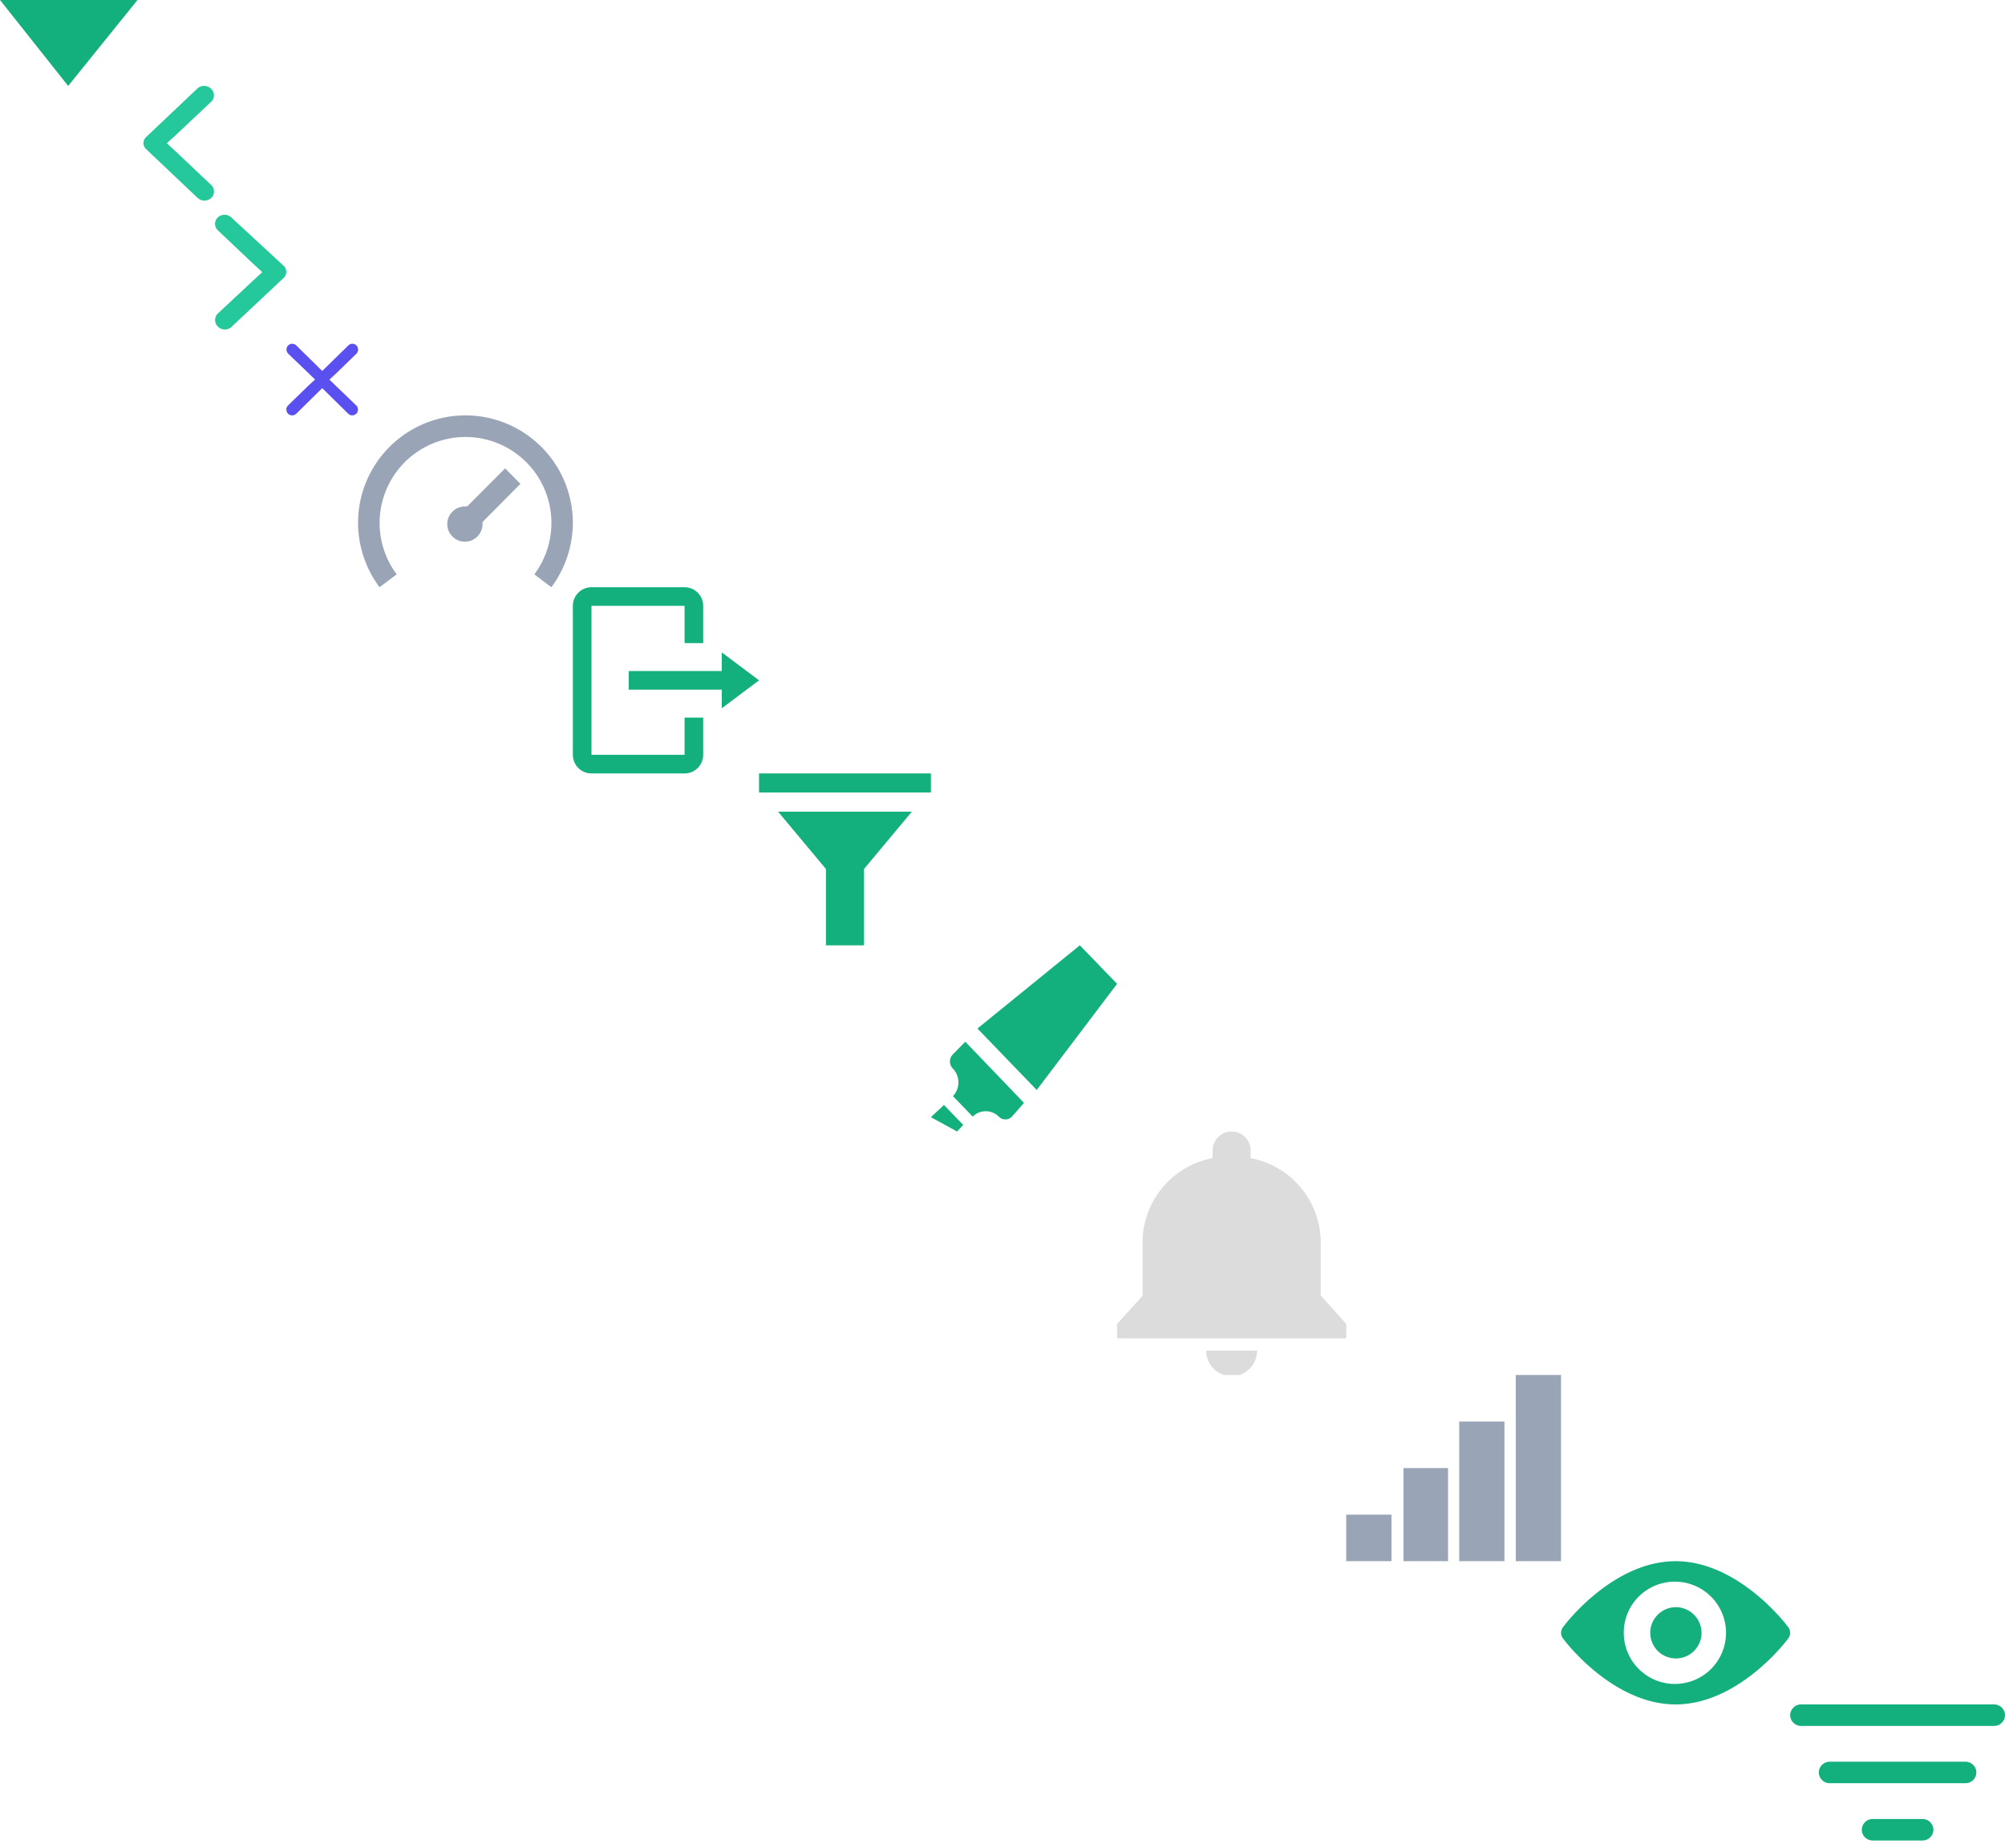 <?xml version="1.0" encoding="utf-8"?><svg width="140" height="129" viewBox="0 0 140 129" xmlns="http://www.w3.org/2000/svg" xmlns:xlink="http://www.w3.org/1999/xlink"><svg viewBox="0 0 9.6 6" width="9.6" height="6" id="arrow-down" xmlns="http://www.w3.org/2000/svg"><defs><style>.aa{fill:#13af7d}</style></defs><path class="aa" d="M0 0h9.6L4.76 6z"/></svg><svg viewBox="0 0 4.95 8.01" width="4.95" height="8.01" id="arrow-left" x="10" y="6" xmlns="http://www.w3.org/2000/svg"><defs><style>.ba{fill:#25c89b}</style></defs><path class="ba" d="M4.76 7.81a.62.62 0 0 0 0-.88L2.34 4.64 1.65 4l.69-.63L4.75 1.1a.62.62 0 0 0 0-.89.69.69 0 0 0-1 0L.19 3.58a.57.57 0 0 0 0 .82L3.8 7.82a.7.7 0 0 0 .96-.01z"/></svg><svg viewBox="0 0 4.95 8.01" width="4.95" height="8.01" id="arrow-right" x="15" y="15" xmlns="http://www.w3.org/2000/svg"><defs><style>.ca{fill:#25c89b}</style></defs><path class="ca" d="M.2.19a.62.62 0 0 0 0 .88l2.42 2.29.69.64-.69.64L.2 6.9a.64.64 0 0 0 0 .89.69.69 0 0 0 1 0l3.62-3.4a.58.58 0 0 0 0-.82L1.15.18A.69.69 0 0 0 .2.19z"/></svg><svg viewBox="0 0 5 5" width="5" height="5" id="close" x="20" y="24" xmlns="http://www.w3.org/2000/svg"><defs><style>.da{fill:#5a4fef}</style></defs><path class="da" d="M2.5 1.9L4.32.12a.4.4 0 0 1 .57 0 .41.41 0 0 1 0 .57L3.44 2.1 3 2.5l.41.4 1.47 1.41a.41.41 0 0 1 0 .57.4.4 0 0 1-.57 0L2.5 3.1.69 4.88a.41.41 0 0 1-.58 0 .41.41 0 0 1 0-.57L1.56 2.9 2 2.5l-.41-.4L.12.69a.41.41 0 0 1 0-.57.4.4 0 0 1 .57 0z"/></svg><svg viewBox="0 0 15 12" width="15" height="12" id="dashboard" x="25" y="29" xmlns="http://www.w3.org/2000/svg"><defs><style>.ea{fill:#99a5b7}</style></defs><path class="ea" d="M7.5 0A7.51 7.51 0 0 0 0 7.54 7.59 7.59 0 0 0 1.5 12l1.2-.9a6 6 0 0 1 4.8-9.59 6 6 0 0 1 4.81 9.59l1.19.9A7.59 7.59 0 0 0 15 7.54 7.51 7.51 0 0 0 7.5 0zm2.77 3.7L7.62 6.36H7.5a1.23 1.23 0 1 0 1.19 1.3.17.17 0 0 0 0-.1v-.11l2.65-2.67-1.07-1.08z"/></svg><svg viewBox="0 0 13 13" width="13" height="13" id="export" x="40" y="41" xmlns="http://www.w3.org/2000/svg"><defs><style>.fa{fill:#13af7d}</style></defs><path class="fa" d="M1.3 0A1.3 1.3 0 0 0 0 1.3v10.4A1.3 1.3 0 0 0 1.3 13h6.5a1.3 1.3 0 0 0 1.3-1.3V9.1H7.8v2.6H1.3V1.3h6.5v2.6h1.3V1.3A1.3 1.3 0 0 0 7.8 0zm9.1 4.55v1.3H3.9v1.3h6.5v1.3L13 6.5z"/></svg><svg viewBox="0 0 12 12" width="12" height="12" id="filter" x="53" y="54" xmlns="http://www.w3.org/2000/svg"><defs><style>.ga{fill:#13af7d}</style></defs><path class="ga" d="M0 0v1.33h12V0zm1.33 2.67l3.34 4V12h2.66V6.67l3.34-4z"/></svg><svg viewBox="0 0 13 13" width="13" height="13" id="highlight" x="65" y="66" xmlns="http://www.w3.org/2000/svg"><defs><style>.ha{fill:#13af7d}</style></defs><path class="ha" d="M10.4 0L3.25 5.81l4.14 4.29L13 2.69zm-8 6.73l-.86.88a.7.7 0 0 0 0 1 1.4 1.4 0 0 1 0 1.92l1.38 1.43a1.29 1.29 0 0 1 1.82 0 .64.64 0 0 0 .92 0L6.5 11zm-1.47 4.4L0 12l1.83 1 .43-.46-1.37-1.41z"/></svg><svg viewBox="0 0 16 17" width="16" height="17" id="notification" x="78" y="79" xmlns="http://www.w3.org/2000/svg"><defs><style>.ia{fill:#dcdcdc}</style></defs><path class="ia" d="M8 0a1.33 1.33 0 0 0-1.33 1.27v.59a6 6 0 0 0-4.89 5.79v3.82L0 13.44v1h16v-1l-1.78-2V7.65a6 6 0 0 0-4.89-5.79v-.58A1.34 1.34 0 0 0 8 0zM6.22 15.3a1.78 1.78 0 0 0 3.56 0z"/></svg><svg viewBox="0 0 15 13" width="15" height="13" id="report" x="94" y="96" xmlns="http://www.w3.org/2000/svg"><defs><style>.ja{fill:#99a5b7}</style></defs><path class="ja" d="M11.84 0v13H15V0zM7.89 3.25V13h3.16V3.25zM4 6.5V13h3.11V6.5zM0 9.75V13h3.16V9.75z"/></svg><svg viewBox="0 0 16 10" width="16" height="10" id="show" x="109" y="109" xmlns="http://www.w3.org/2000/svg"><defs><style>.ka{fill:#13af7d}</style></defs><path class="ka" d="M8 0C3.65 0 .31 4.36.16 4.58a.64.64 0 0 0 0 .84C.31 5.64 3.65 10 8 10s7.69-4.36 7.84-4.58a.64.64 0 0 0 0-.84C15.69 4.36 12.35 0 8 0zm0 1.43A3.57 3.57 0 1 1 4.38 5 3.56 3.56 0 0 1 8 1.43zm0 1.78A1.79 1.79 0 1 0 9.81 5 1.8 1.8 0 0 0 8 3.21z"/></svg><svg viewBox="0 0 15 9.5" width="15" height="9.5" id="submit" x="125" y="119" xmlns="http://www.w3.org/2000/svg"><defs><style>.la{fill:#13af7d}</style></defs><path class="la" d="M.75 0h13.5a.76.76 0 0 1 .75.75.76.76 0 0 1-.75.75H.75A.76.76 0 0 1 0 .75.76.76 0 0 1 .75 0zM2.75 4h9.5a.76.76 0 0 1 .75.75.76.76 0 0 1-.75.75h-9.5A.76.76 0 0 1 2 4.75.76.76 0 0 1 2.75 4zM5.75 8h3.5a.76.76 0 0 1 .75.75.76.76 0 0 1-.75.75h-3.5A.76.76 0 0 1 5 8.75.76.76 0 0 1 5.75 8z"/></svg></svg>
